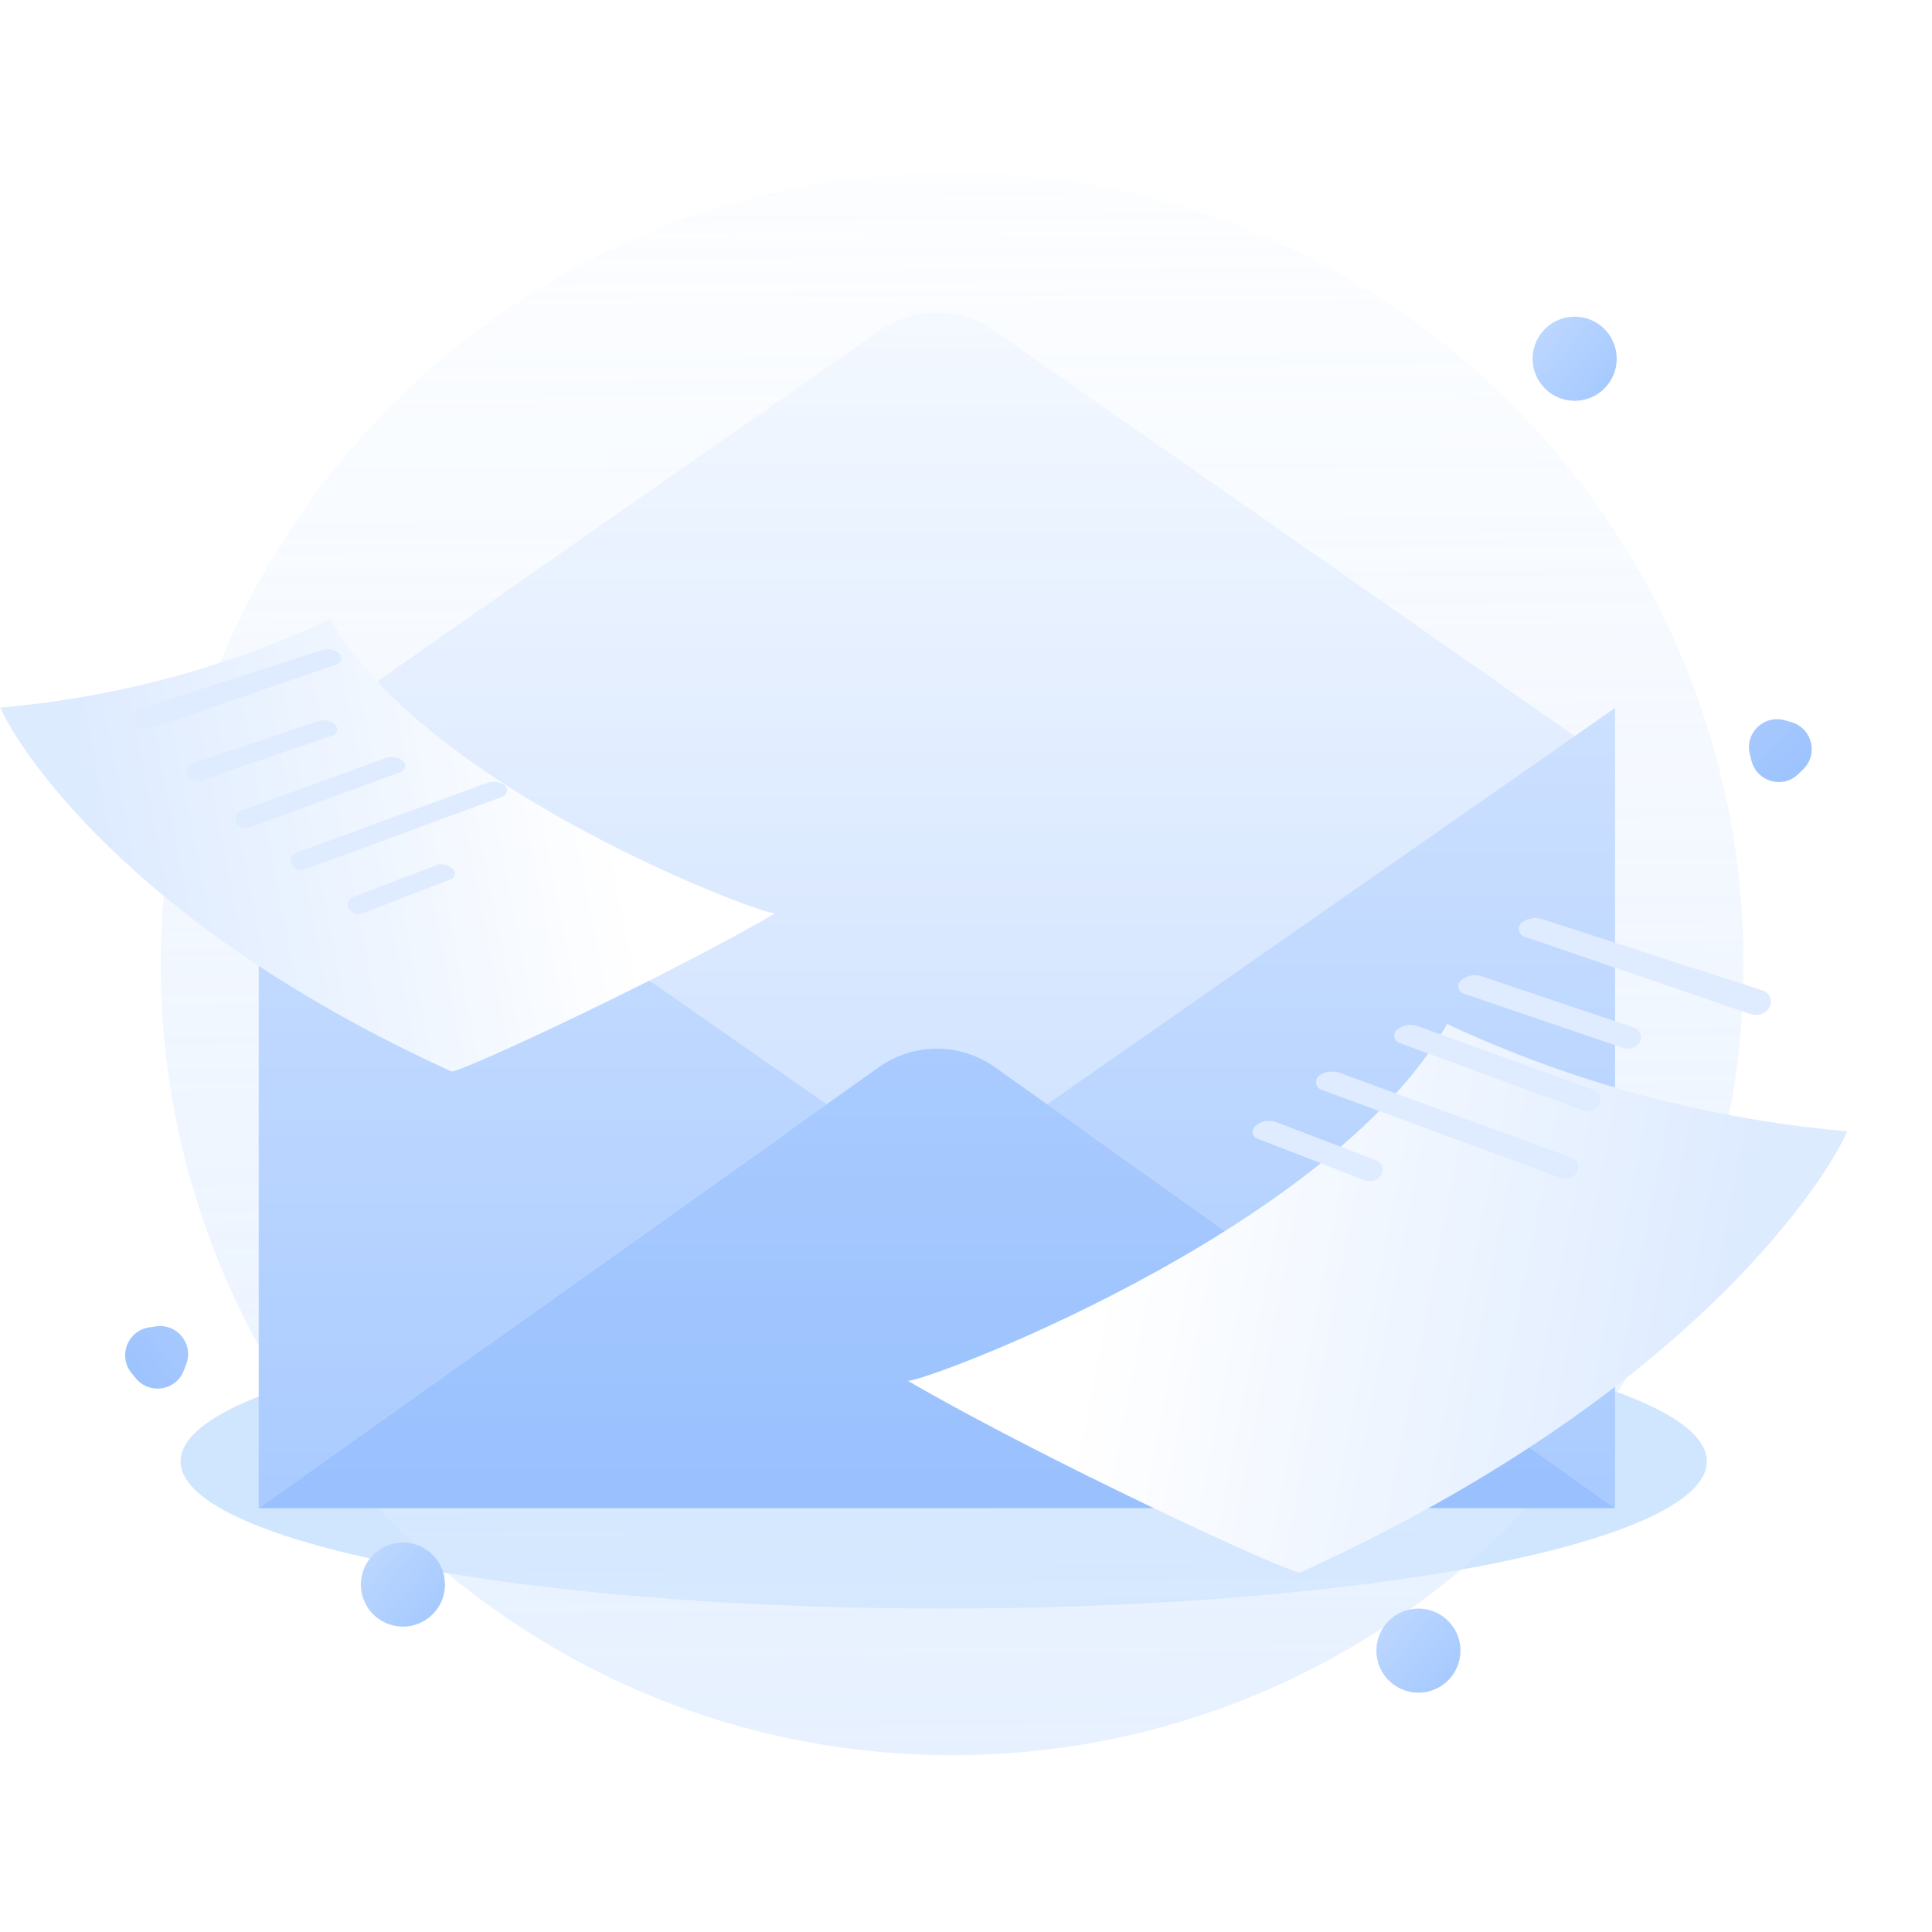 <svg width="120" height="120" viewBox="0 0 120 120" fill="none" xmlns="http://www.w3.org/2000/svg">
<g clip-path="url(#clip0_769_53885)">
<g style="mix-blend-mode:luminosity" opacity="0.6">
<g filter="url(#filter0_f_769_53885)">
<ellipse cx="58.616" cy="90.769" rx="47.399" ry="9.144" fill="#1F88F8" fill-opacity="0.35"/>
</g>
<path d="M59.136 109.018C86.283 109.018 108.29 87.011 108.29 59.865C108.29 32.718 86.283 10.711 59.136 10.711C31.989 10.711 9.982 32.718 9.982 59.865C9.982 87.011 31.989 109.018 59.136 109.018Z" fill="url(#paint0_linear_769_53885)"/>
<g filter="url(#filter1_d_769_53885)">
<path d="M100.311 43.977L58.19 73.373L16.068 43.977L54.627 17.057C55.673 16.328 56.917 15.938 58.191 15.938C59.466 15.938 60.71 16.328 61.756 17.057L69.447 22.434L71.461 23.832L91.738 37.992L93.874 39.492L100.311 43.977Z" fill="url(#paint1_linear_769_53885)"/>
</g>
<path d="M51.341 68.589L16.068 93.67V43.973L51.341 68.589Z" fill="url(#paint2_linear_769_53885)"/>
<path d="M65.042 68.589L100.314 93.67V43.973L65.042 68.589Z" fill="url(#paint3_linear_769_53885)"/>
<path d="M16.068 93.672L54.582 66.291C55.636 65.54 56.897 65.137 58.191 65.137C59.485 65.137 60.747 65.54 61.801 66.291L100.311 93.672H16.068Z" fill="url(#paint4_linear_769_53885)"/>
<g filter="url(#filter2_d_769_53885)">
<path d="M20.519 34.973C14.061 37.993 7.122 39.853 0.019 40.466C0.979 42.697 7.798 53.864 28.041 63.065C28.588 63.15 41.228 57.269 48.165 53.237C47.929 53.573 26.618 45.731 20.519 34.973Z" fill="url(#paint5_linear_769_53885)"/>
</g>
<path d="M21.018 40.525C20.721 40.319 20.345 40.264 20.001 40.375L8.703 44.03C8.298 44.161 8.154 44.66 8.426 44.986C8.645 45.249 9.004 45.35 9.328 45.239L20.915 41.27C21.242 41.158 21.302 40.722 21.018 40.525Z" fill="#C9DFFF"/>
<path d="M20.822 45.024C20.536 44.755 20.124 44.666 19.752 44.791L11.931 47.423C11.586 47.539 11.464 47.965 11.695 48.246C11.884 48.475 12.195 48.564 12.477 48.468L20.682 45.674C20.959 45.58 21.036 45.225 20.822 45.024Z" fill="#C9DFFF"/>
<path d="M25.021 47.256C24.722 47.017 24.319 46.951 23.959 47.081L14.95 50.356C14.597 50.484 14.49 50.933 14.748 51.207C14.946 51.416 15.249 51.487 15.519 51.388L24.909 47.943C25.201 47.836 25.263 47.451 25.021 47.256Z" fill="#C9DFFF"/>
<path d="M28.17 54.012C27.893 53.706 27.457 53.601 27.071 53.748L21.922 55.713C21.606 55.834 21.492 56.222 21.693 56.495C21.882 56.75 22.217 56.847 22.513 56.733L28.032 54.595C28.27 54.503 28.341 54.201 28.17 54.012Z" fill="#C9DFFF"/>
<g filter="url(#filter3_d_769_53885)">
<path d="M95.163 50.539C102.993 54.202 111.407 56.456 120.019 57.2C118.855 59.905 110.587 73.446 86.042 84.603C85.378 84.705 70.051 77.575 61.64 72.685C61.925 73.094 87.767 63.585 95.163 50.539Z" fill="url(#paint6_linear_769_53885)"/>
</g>
<path d="M94.557 57.273C94.917 57.023 95.374 56.956 95.791 57.091L109.49 61.523C109.981 61.682 110.156 62.286 109.826 62.683C109.56 63.002 109.125 63.123 108.732 62.989L94.683 58.177C94.286 58.041 94.213 57.512 94.557 57.273Z" fill="#C9DFFF"/>
<path d="M90.721 60.92C91.068 60.594 91.567 60.485 92.019 60.637L101.503 63.829C101.921 63.97 102.069 64.486 101.788 64.826C101.559 65.105 101.182 65.212 100.84 65.096L90.891 61.708C90.555 61.594 90.462 61.163 90.721 60.92Z" fill="#C9DFFF"/>
<path d="M86.779 63.947C87.142 63.657 87.63 63.576 88.066 63.735L98.991 67.705C99.419 67.861 99.548 68.405 99.235 68.737C98.996 68.991 98.628 69.078 98.3 68.957L86.915 64.779C86.561 64.65 86.485 64.183 86.779 63.947Z" fill="#C9DFFF"/>
<path d="M77.91 70.008C78.246 69.637 78.775 69.51 79.243 69.688L85.486 72.071C85.869 72.217 86.007 72.689 85.764 73.019C85.535 73.328 85.128 73.446 84.769 73.308L78.078 70.716C77.789 70.604 77.702 70.237 77.91 70.008Z" fill="#C9DFFF"/>
<path d="M81.985 66.772C82.355 66.54 82.811 66.492 83.221 66.642L97.606 71.902C98.065 72.07 98.177 72.669 97.808 72.991C97.564 73.204 97.224 73.267 96.92 73.155L82.081 67.689C81.68 67.541 81.624 66.999 81.985 66.772Z" fill="#C9DFFF"/>
<path d="M31.286 48.729C30.982 48.538 30.605 48.498 30.267 48.622L18.404 52.959C18.025 53.098 17.933 53.593 18.237 53.858C18.438 54.034 18.719 54.086 18.97 53.993L31.208 49.485C31.538 49.364 31.584 48.916 31.286 48.729Z" fill="#C9DFFF"/>
<path d="M99.11 22.28C99.11 23.002 98.525 23.587 97.804 23.587C97.083 23.587 96.498 23.002 96.498 22.28C96.498 21.559 97.083 20.974 97.804 20.974C98.525 20.974 99.11 21.559 99.11 22.28Z" stroke="url(#paint7_linear_769_53885)" stroke-width="2.613"/>
<circle cx="25.026" cy="98.421" r="1.306" stroke="url(#paint8_linear_769_53885)" stroke-width="2.612"/>
<circle cx="88.1" cy="102.523" r="1.306" stroke="url(#paint9_linear_769_53885)" stroke-width="2.612"/>
<path d="M9.666 82.385C10.99 82.173 12.047 83.474 11.568 84.727L11.415 85.129C10.936 86.381 9.281 86.646 8.436 85.606L8.164 85.272C7.319 84.231 7.917 82.665 9.241 82.453L9.666 82.385Z" fill="url(#paint10_linear_769_53885)"/>
<path d="M108.685 46.844C108.354 45.545 109.553 44.374 110.844 44.737L111.258 44.853C112.549 45.216 112.963 46.84 112.004 47.777L111.696 48.077C110.736 49.014 109.123 48.56 108.791 47.261L108.685 46.844Z" fill="url(#paint11_linear_769_53885)"/>
</g>
</g>
<defs>
<filter id="filter0_f_769_53885" x="-10.556" y="59.852" width="138.344" height="61.835" filterUnits="userSpaceOnUse" color-interpolation-filters="sRGB">
<feFlood flood-opacity="0" result="BackgroundImageFix"/>
<feBlend mode="normal" in="SourceGraphic" in2="BackgroundImageFix" result="shape"/>
<feGaussianBlur stdDeviation="10.886" result="effect1_foregroundBlur_769_53885"/>
</filter>
<filter id="filter1_d_769_53885" x="12.585" y="15.938" width="91.21" height="64.401" filterUnits="userSpaceOnUse" color-interpolation-filters="sRGB">
<feFlood flood-opacity="0" result="BackgroundImageFix"/>
<feColorMatrix in="SourceAlpha" type="matrix" values="0 0 0 0 0 0 0 0 0 0 0 0 0 0 0 0 0 0 127 0" result="hardAlpha"/>
<feOffset dy="3.484"/>
<feGaussianBlur stdDeviation="1.742"/>
<feComposite in2="hardAlpha" operator="out"/>
<feColorMatrix type="matrix" values="0 0 0 0 0 0 0 0 0 0 0 0 0 0 0 0 0 0 0.25 0"/>
<feBlend mode="normal" in2="BackgroundImageFix" result="effect1_dropShadow_769_53885"/>
<feBlend mode="normal" in="SourceGraphic" in2="effect1_dropShadow_769_53885" result="shape"/>
</filter>
<filter id="filter2_d_769_53885" x="-10.431" y="28.005" width="69.048" height="48.996" filterUnits="userSpaceOnUse" color-interpolation-filters="sRGB">
<feFlood flood-opacity="0" result="BackgroundImageFix"/>
<feColorMatrix in="SourceAlpha" type="matrix" values="0 0 0 0 0 0 0 0 0 0 0 0 0 0 0 0 0 0 127 0" result="hardAlpha"/>
<feOffset dy="3.484"/>
<feGaussianBlur stdDeviation="5.226"/>
<feComposite in2="hardAlpha" operator="out"/>
<feColorMatrix type="matrix" values="0 0 0 0 0.02 0 0 0 0 0.169 0 0 0 0 0.396 0 0 0 0.15 0"/>
<feBlend mode="normal" in2="BackgroundImageFix" result="effect1_dropShadow_769_53885"/>
<feBlend mode="normal" in="SourceGraphic" in2="effect1_dropShadow_769_53885" result="shape"/>
</filter>
<filter id="filter3_d_769_53885" x="41.554" y="48.797" width="87.99" height="63.678" filterUnits="userSpaceOnUse" color-interpolation-filters="sRGB">
<feFlood flood-opacity="0" result="BackgroundImageFix"/>
<feColorMatrix in="SourceAlpha" type="matrix" values="0 0 0 0 0 0 0 0 0 0 0 0 0 0 0 0 0 0 127 0" result="hardAlpha"/>
<feOffset dx="-5.28" dy="13.064"/>
<feGaussianBlur stdDeviation="7.403"/>
<feComposite in2="hardAlpha" operator="out"/>
<feColorMatrix type="matrix" values="0 0 0 0 0.021 0 0 0 0 0.168 0 0 0 0 0.396 0 0 0 0.15 0"/>
<feBlend mode="normal" in2="BackgroundImageFix" result="effect1_dropShadow_769_53885"/>
<feBlend mode="normal" in="SourceGraphic" in2="effect1_dropShadow_769_53885" result="shape"/>
</filter>
<linearGradient id="paint0_linear_769_53885" x1="58.757" y1="-5.295" x2="59.764" y2="167.325" gradientUnits="userSpaceOnUse">
<stop stop-color="#CAE0FF" stop-opacity="0"/>
<stop offset="1" stop-color="#BCD8FF"/>
</linearGradient>
<linearGradient id="paint1_linear_769_53885" x1="58.19" y1="15.938" x2="58.19" y2="73.373" gradientUnits="userSpaceOnUse">
<stop stop-color="#EDF4FF"/>
<stop offset="1" stop-color="#ABCCFF"/>
</linearGradient>
<linearGradient id="paint2_linear_769_53885" x1="33.705" y1="43.973" x2="33.705" y2="93.67" gradientUnits="userSpaceOnUse">
<stop stop-color="#ABCCFF"/>
<stop offset="1" stop-color="#70A8FF"/>
</linearGradient>
<linearGradient id="paint3_linear_769_53885" x1="82.678" y1="43.973" x2="82.678" y2="93.67" gradientUnits="userSpaceOnUse">
<stop stop-color="#ABCCFF"/>
<stop offset="1" stop-color="#70A8FF"/>
</linearGradient>
<linearGradient id="paint4_linear_769_53885" x1="58.19" y1="65.137" x2="58.19" y2="93.672" gradientUnits="userSpaceOnUse">
<stop stop-color="#70A8FF"/>
<stop offset="1" stop-color="#5597FD"/>
</linearGradient>
<linearGradient id="paint5_linear_769_53885" x1="5.245" y1="47.476" x2="36.782" y2="41.317" gradientUnits="userSpaceOnUse">
<stop stop-color="#C6DDFF"/>
<stop offset="1" stop-color="white"/>
</linearGradient>
<linearGradient id="paint6_linear_769_53885" x1="113.683" y1="65.7" x2="75.442" y2="58.233" gradientUnits="userSpaceOnUse">
<stop stop-color="#C6DDFF"/>
<stop offset="1" stop-color="white"/>
</linearGradient>
<linearGradient id="paint7_linear_769_53885" x1="94.593" y1="20.648" x2="102.757" y2="27.723" gradientUnits="userSpaceOnUse">
<stop stop-color="#94BFFF"/>
<stop offset="1" stop-color="#4C94FE"/>
</linearGradient>
<linearGradient id="paint8_linear_769_53885" x1="21.814" y1="96.788" x2="29.979" y2="103.864" gradientUnits="userSpaceOnUse">
<stop stop-color="#94BFFF"/>
<stop offset="1" stop-color="#4C94FE"/>
</linearGradient>
<linearGradient id="paint9_linear_769_53885" x1="84.889" y1="100.89" x2="93.053" y2="107.966" gradientUnits="userSpaceOnUse">
<stop stop-color="#94BFFF"/>
<stop offset="1" stop-color="#4C94FE"/>
</linearGradient>
<linearGradient id="paint10_linear_769_53885" x1="12.645" y1="81.908" x2="6.852" y2="86.616" gradientUnits="userSpaceOnUse">
<stop stop-color="#70A8FF"/>
<stop offset="1" stop-color="#5597FD"/>
</linearGradient>
<linearGradient id="paint11_linear_769_53885" x1="107.939" y1="43.92" x2="113.153" y2="49.262" gradientUnits="userSpaceOnUse">
<stop stop-color="#70A8FF"/>
<stop offset="1" stop-color="#5597FD"/>
</linearGradient>
<clipPath id="clip0_769_53885">
<rect width="120" height="120" fill="white"/>
</clipPath>
</defs>
</svg>

